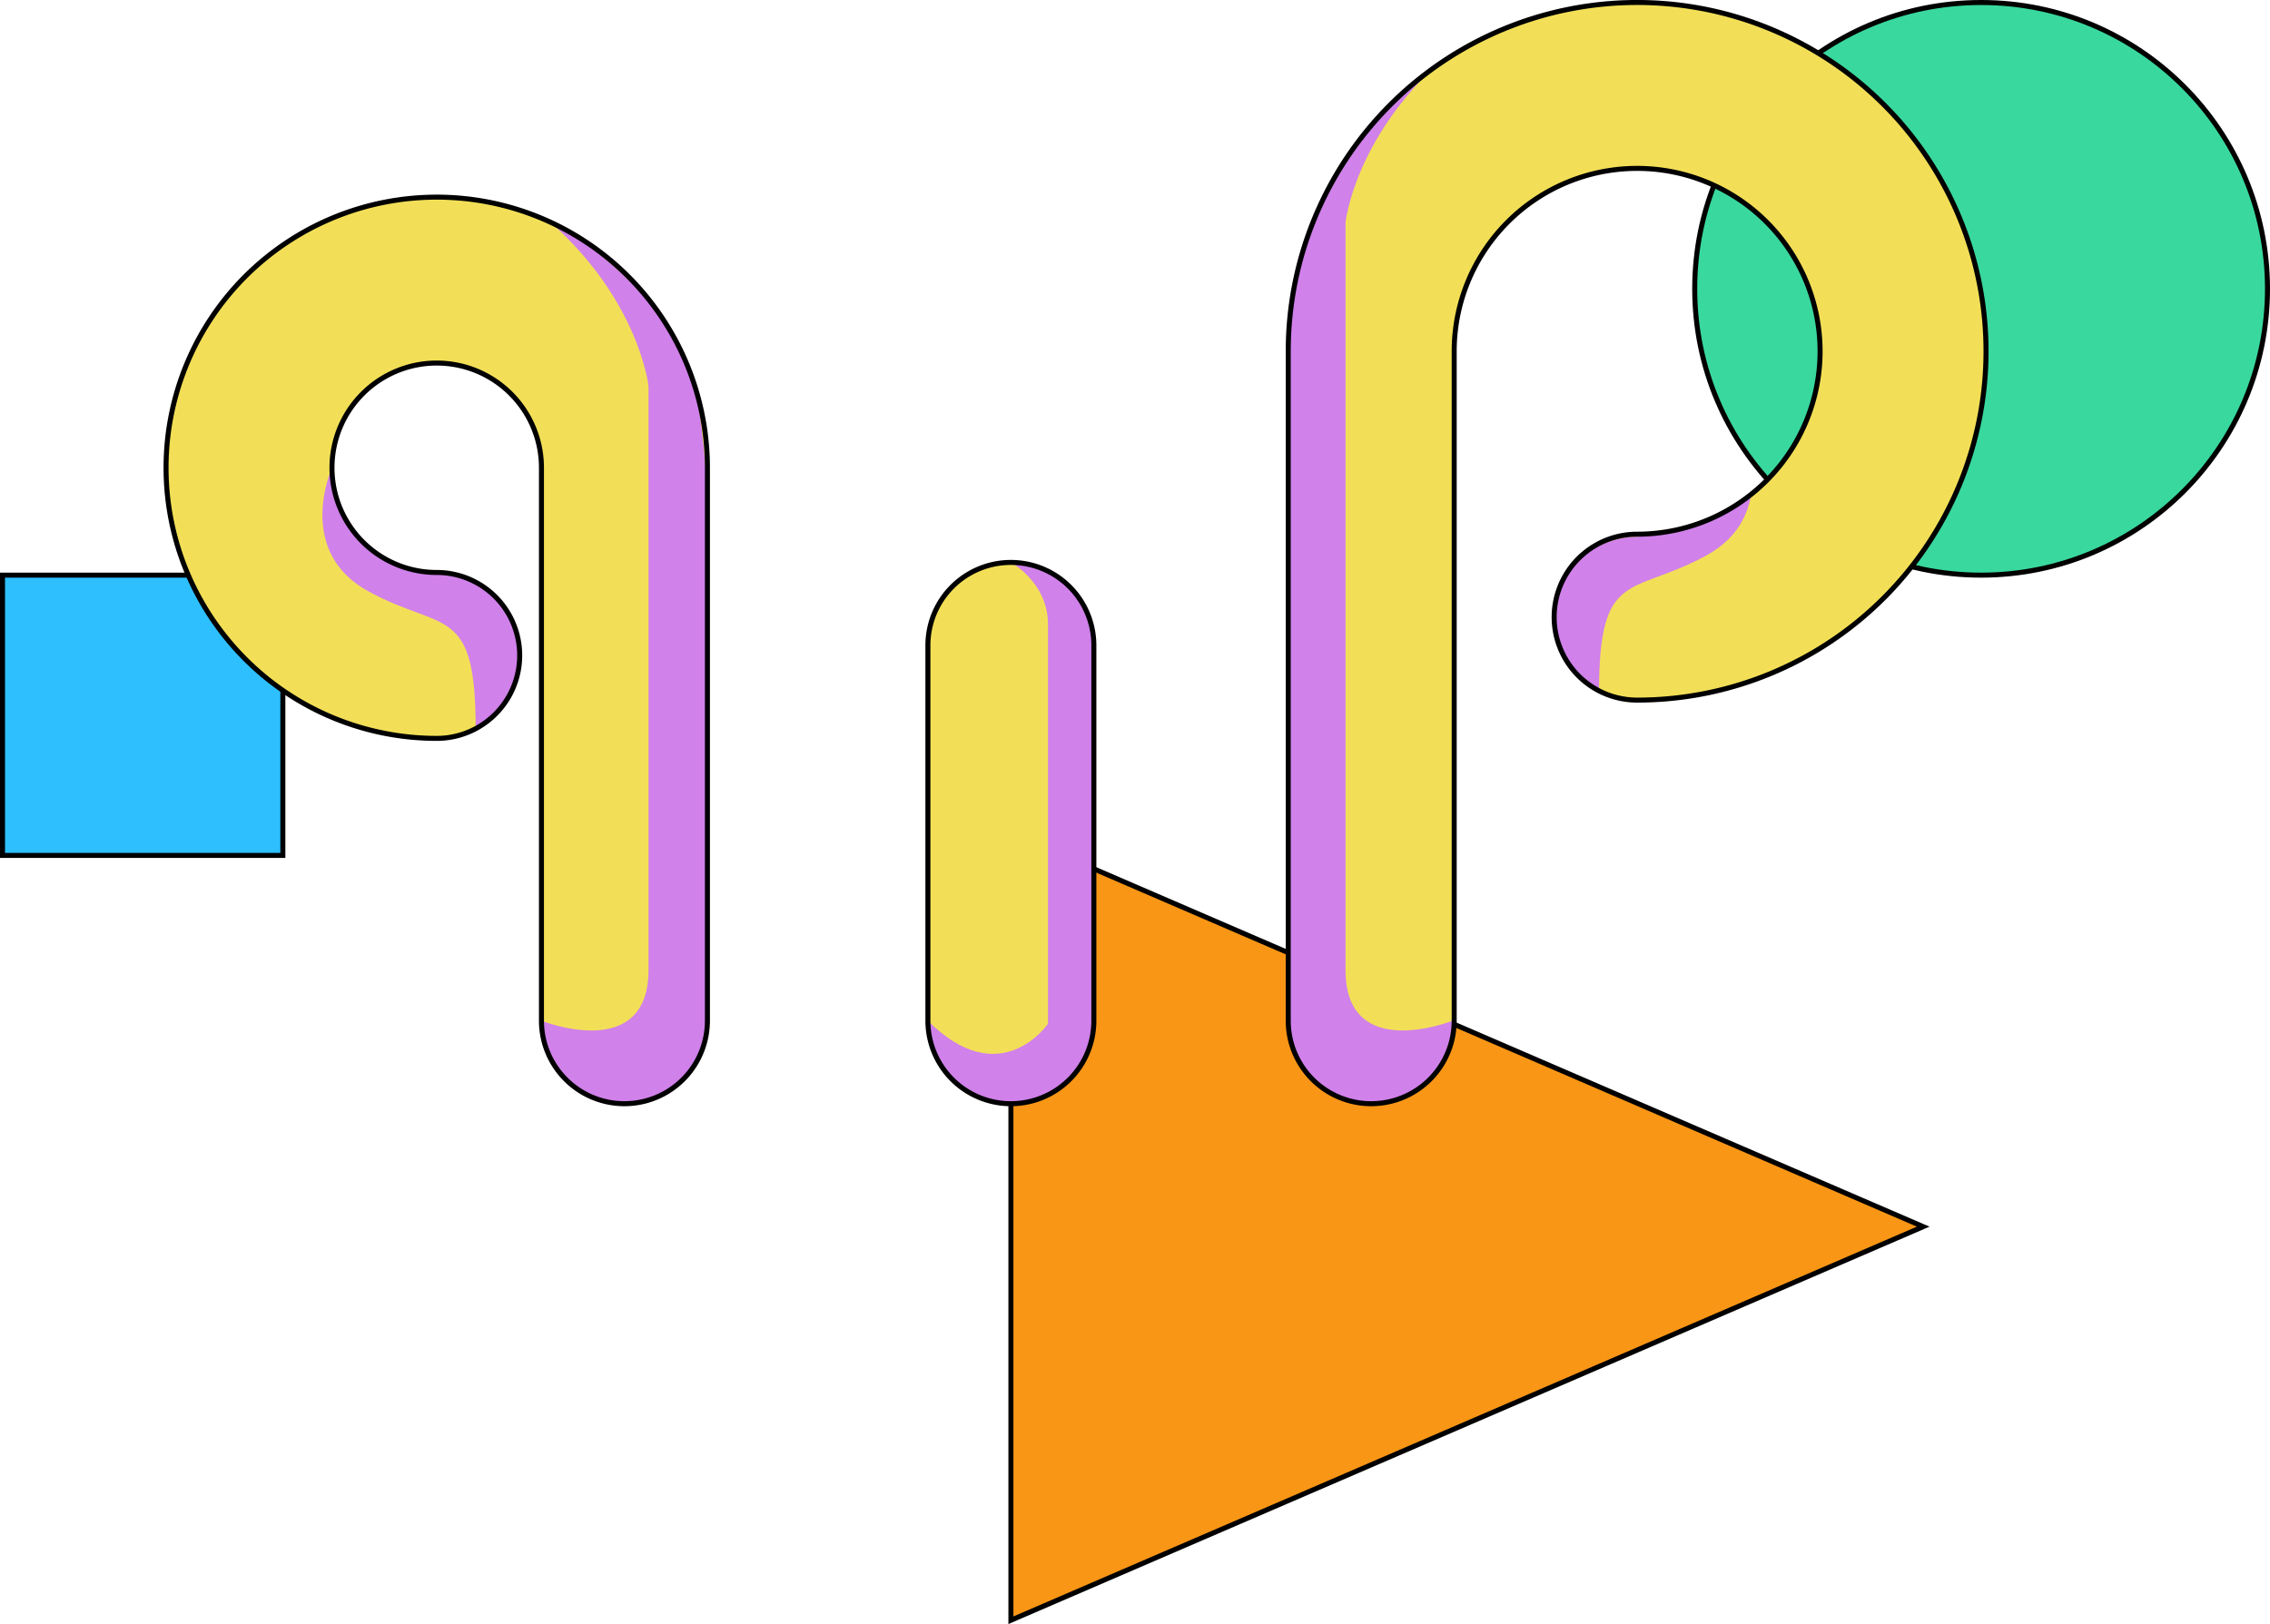 <svg xmlns="http://www.w3.org/2000/svg" xmlns:xlink="http://www.w3.org/1999/xlink" width="453.236" height="324.347" viewBox="0 0 453.236 324.347"><defs><style>.a,.e{fill:#f2df57;}.a,.b,.c,.d,.h{stroke:#000;stroke-miterlimit:10;}.b{fill:#f99615;}.c{fill:#2ebfff;}.d{fill:#39d89e;}.f{clip-path:url(#a);}.g{fill:#d081ea;}.h{fill:none;}</style><clipPath id="a"><path class="a" d="M909.339,554.284a16.568,16.568,0,0,1-16.567-16.567V462.752a16.567,16.567,0,0,1,33.134,0v74.965A16.567,16.567,0,0,1,909.339,554.284Zm88.511-16.567v-133.7a36.528,36.528,0,1,1,36.528,36.528,16.567,16.567,0,0,0,0,33.134,69.662,69.662,0,1,0-69.662-69.662v133.7a16.567,16.567,0,1,0,33.134,0Zm-149.1,0V427.278A54.046,54.046,0,1,0,794.7,481.324a16.567,16.567,0,0,0,0-33.134,20.912,20.912,0,1,1,20.912-20.859V537.717a16.567,16.567,0,1,0,33.134,0Z" transform="translate(-740.656 -334.359)"/></clipPath></defs><g transform="translate(-700.737 -333.859)"><path class="b" d="M1126.454,613.214,944.3,534.609V691.82Z" transform="translate(-41.723 -34.375)"/><rect class="c" width="55.975" height="55.975" transform="translate(701.237 448.723)"/><circle class="d" cx="57.182" cy="57.182" r="57.182" transform="translate(1039.109 334.359)"/><g transform="translate(733.89 334.359)"><path class="e" d="M909.339,554.284a16.568,16.568,0,0,1-16.567-16.567V462.752a16.567,16.567,0,0,1,33.134,0v74.965A16.567,16.567,0,0,1,909.339,554.284Zm88.511-16.567v-133.7a36.528,36.528,0,1,1,36.528,36.528,16.567,16.567,0,0,0,0,33.134,69.662,69.662,0,1,0-69.662-69.662v133.7a16.567,16.567,0,1,0,33.134,0Zm-149.1,0V427.278A54.046,54.046,0,1,0,794.7,481.324a16.567,16.567,0,0,0,0-33.134,20.912,20.912,0,1,1,20.912-20.859V537.717a16.567,16.567,0,1,0,33.134,0Z" transform="translate(-740.656 -334.359)"/><g class="f" transform="translate(0 0)"><g transform="translate(31.225 11.173)"><path class="g" d="M831.148,546.813s21.372,8.524,21.372-10.135V420.064s-1.8-16.925-19.56-32.718c0,0,20.27,9.947,27.845,29.962s3.477,129.5,3.477,129.5-.382,16.567-16.567,16.567S831.148,546.813,831.148,546.813Z" transform="translate(-787.415 -354.627)"/><path class="g" d="M780.26,446.534s-7.549,16.653,7.378,24.738,21.308,2.5,21.308,27.372c0,0,8.793-3.134,8.793-14.631s-9.252-16.567-16.567-16.567-20.912-20.912-20.912-20.912" transform="translate(-778.352 -364.787)"/><path class="g" d="M1043.658,540.032s-21.372,8.524-21.372-10.135V380.566s1.8-16.926,19.56-32.719c0,0-20.27,9.947-27.845,29.962s-3.476,162.223-3.476,162.223.382,16.567,16.567,16.567S1043.658,540.032,1043.658,540.032Z" transform="translate(-818.016 -347.847)"/><path class="g" d="M1112.919,437.9s7.549,16.653-7.378,24.738-21.308,2.5-21.308,27.372c0,0-8.794-3.134-8.794-14.63s9.252-16.567,16.567-16.567,20.913-20.913,20.913-20.913" transform="translate(-829.349 -363.306)"/><path class="g" d="M940.815,469.359s7.412,3.966,7.412,12.362v79.764s-9.444,13.941-23.979-.594c0,0-3.438,16.567,16.567,16.567s16.567-16.567,16.567-16.567V485.926S959.526,469.359,940.815,469.359Z" transform="translate(-803.357 -368.706)"/></g></g><path class="h" d="M909.339,554.284a16.568,16.568,0,0,1-16.567-16.567V462.752a16.567,16.567,0,0,1,33.134,0v74.965A16.567,16.567,0,0,1,909.339,554.284Zm88.511-16.567v-133.7a36.528,36.528,0,1,1,36.528,36.528,16.567,16.567,0,0,0,0,33.134,69.662,69.662,0,1,0-69.662-69.662v133.7a16.567,16.567,0,1,0,33.134,0Zm-149.1,0V427.278A54.046,54.046,0,1,0,794.7,481.324a16.567,16.567,0,0,0,0-33.134,20.912,20.912,0,1,1,20.912-20.859V537.717a16.567,16.567,0,1,0,33.134,0Z" transform="translate(-740.656 -334.359)"/></g></g></svg>